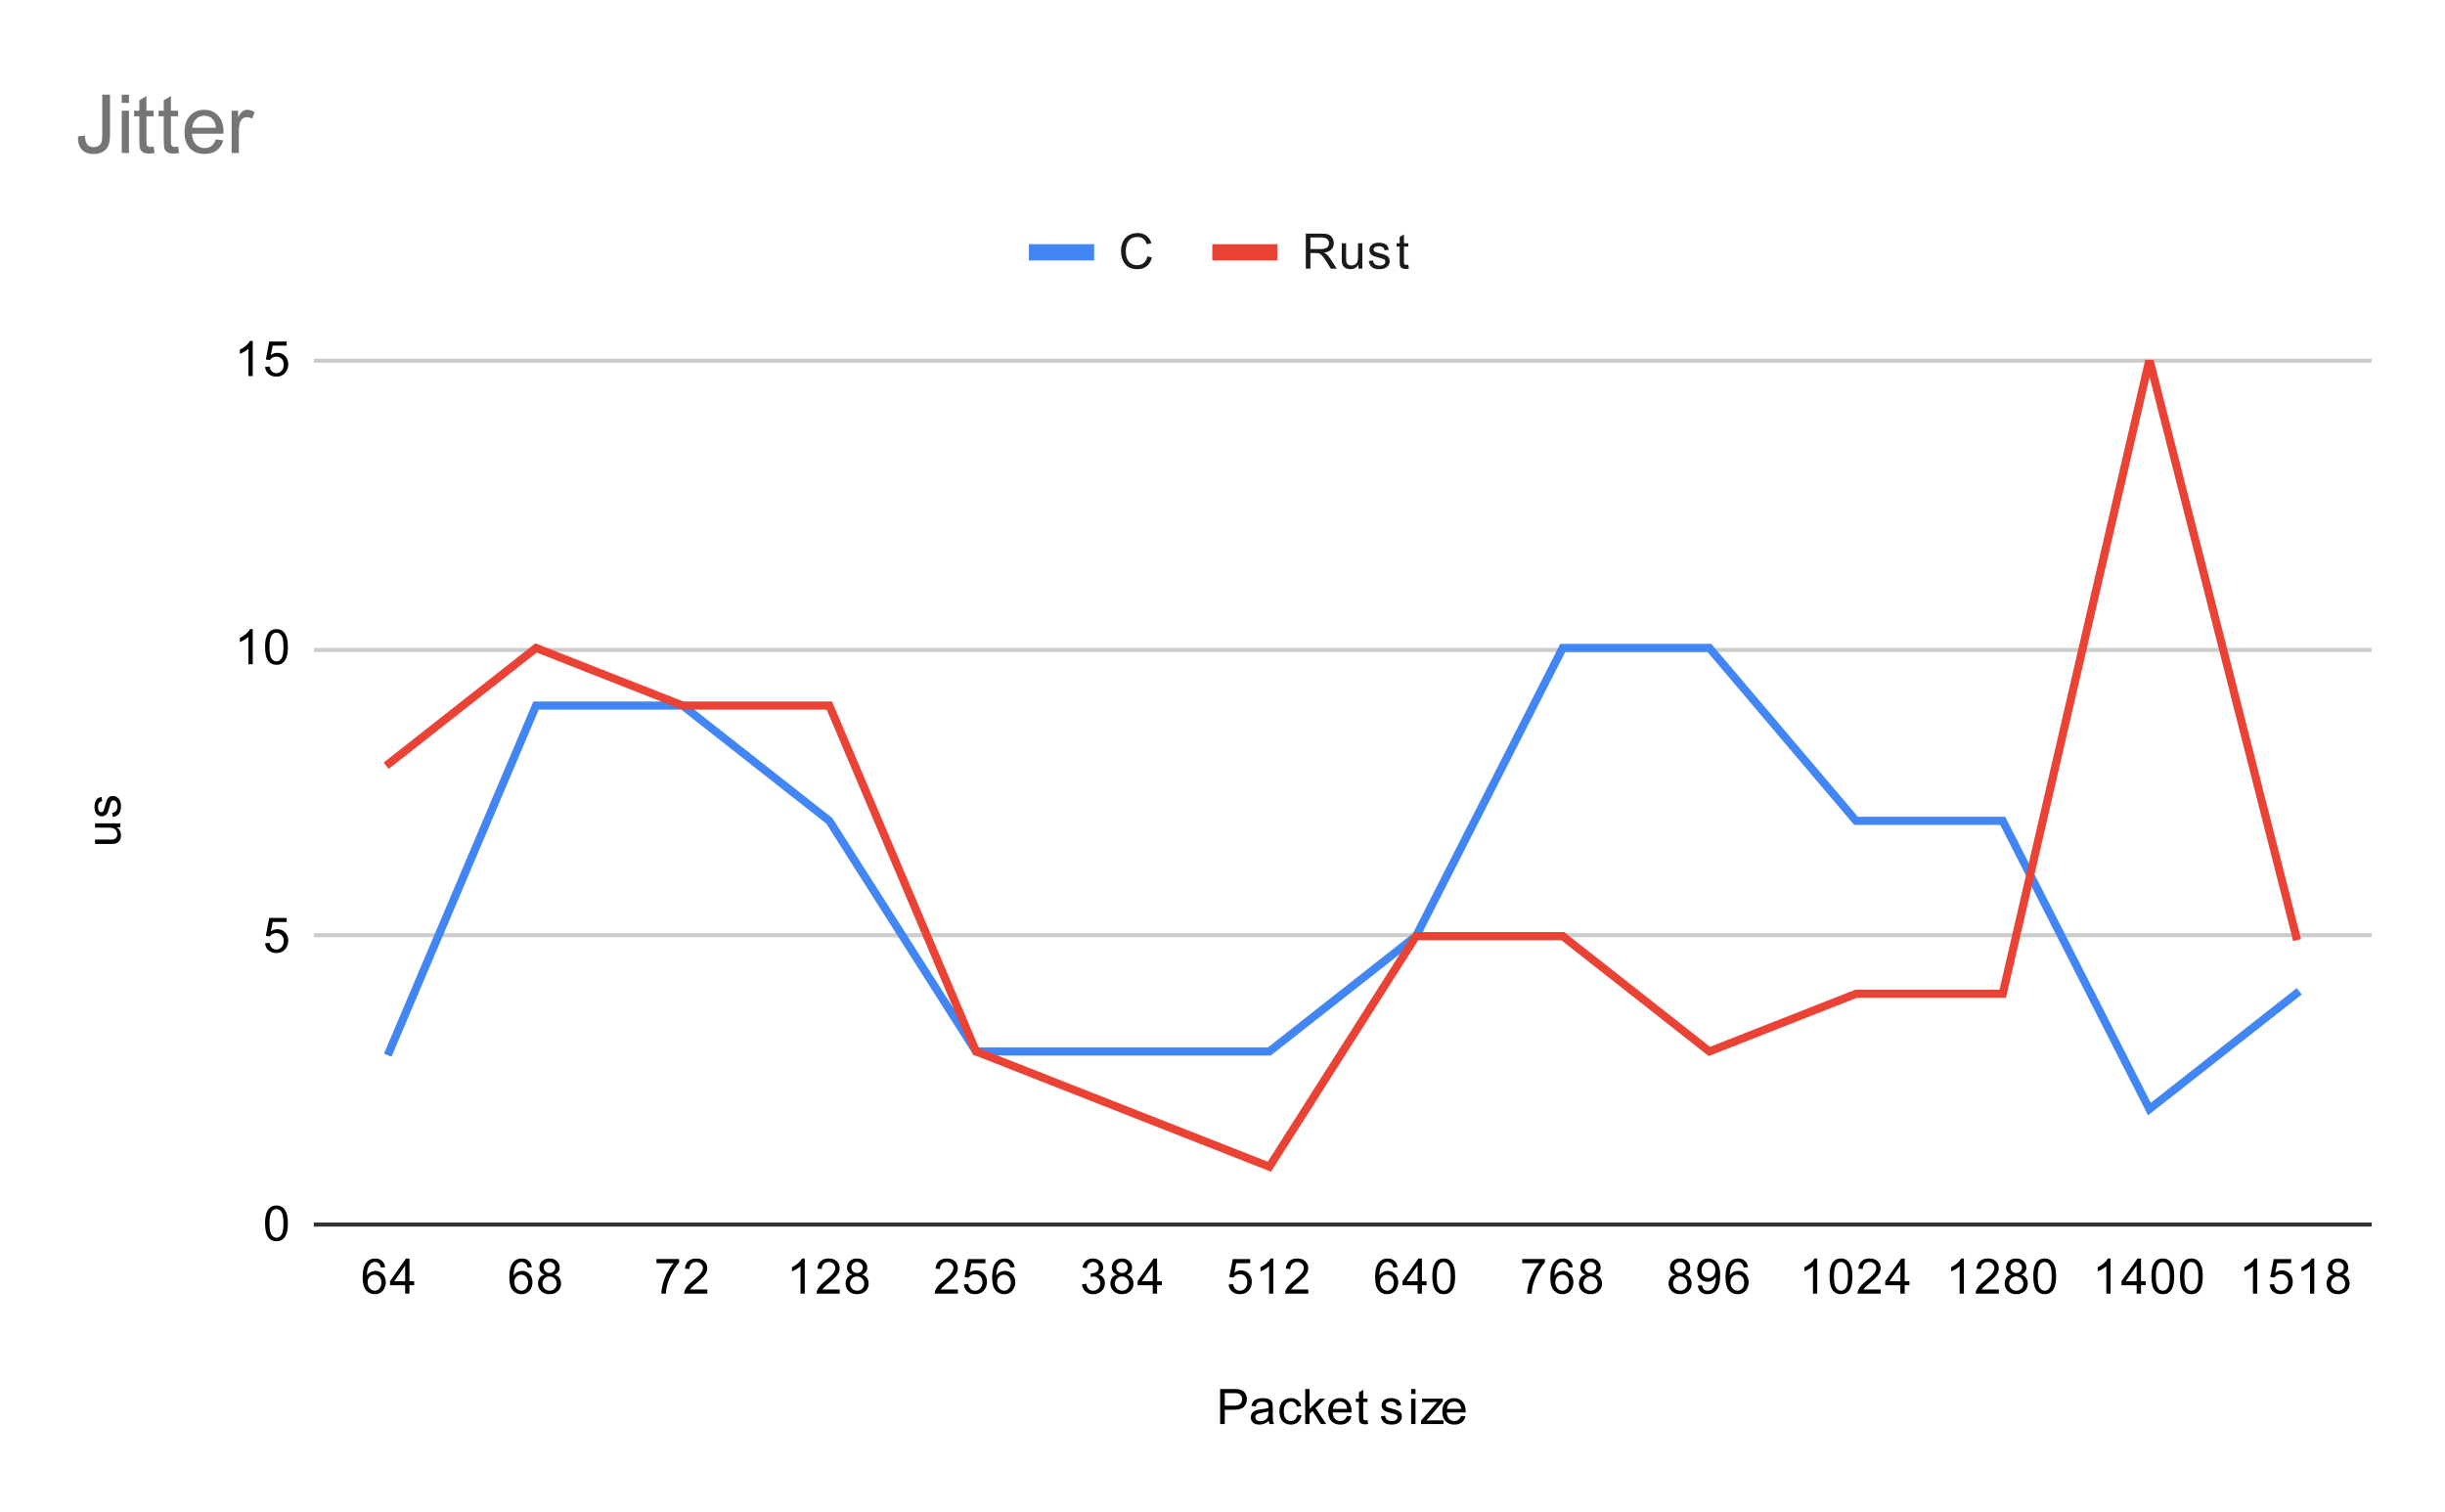 <svg version="1.1" viewBox="0.0 0.0 600.0 371.0" fill="none" stroke="none" stroke-linecap="square" stroke-miterlimit="10" width="600" height="371" xmlns:xlink="http://www.w3.org/1999/xlink" xmlns="http://www.w3.org/2000/svg"><path fill="#ffffff" d="M0 0L600.0 0L600.0 371.0L0 371.0L0 0Z" fill-rule="nonzero"/><path stroke="#333333" stroke-width="1.0" stroke-linecap="butt" d="M77.5 300.5L581.5 300.5" fill-rule="nonzero"/><path stroke="#cccccc" stroke-width="1.0" stroke-linecap="butt" d="M77.5 229.5L581.5 229.5" fill-rule="nonzero"/><path stroke="#cccccc" stroke-width="1.0" stroke-linecap="butt" d="M77.5 159.5L581.5 159.5" fill-rule="nonzero"/><path stroke="#cccccc" stroke-width="1.0" stroke-linecap="butt" d="M77.5 88.5L581.5 88.5" fill-rule="nonzero"/><clipPath id="id_0"><path d="M77.55 88.283L581.45 88.283L581.45 300.45L77.55 300.45L77.55 88.283Z" clip-rule="nonzero"/></clipPath><path stroke="#4285f4" stroke-width="2.0" stroke-linecap="butt" clip-path="url(#id_0)" d="M95.546 258.017L131.539 173.15L167.532 173.15L203.525 201.439L239.518 258.017L275.511 258.017L311.504 258.017L347.496 229.728L383.489 159.006L419.482 159.006L455.475 201.439L491.468 201.439L527.461 272.161L563.454 243.872" fill-rule="nonzero"/><path stroke="#ea4335" stroke-width="2.0" stroke-linecap="butt" clip-path="url(#id_0)" d="M95.546 187.294L131.539 159.006L167.532 173.15L203.525 173.15L239.518 258.017L275.511 272.161L311.504 286.306L347.496 229.728L383.489 229.728L419.482 258.017L455.475 243.872L491.468 243.872L527.461 88.283L563.454 229.728" fill-rule="nonzero"/><path fill="#000000" fill-opacity="0.0" clip-path="url(#id_0)" d="M98.546 258.017C98.546 259.674 97.203 261.017 95.546 261.017C93.89 261.017 92.546 259.674 92.546 258.017C92.546 256.36 93.89 255.017 95.546 255.017C97.203 255.017 98.546 256.36 98.546 258.017Z" fill-rule="nonzero"/><path fill="#000000" fill-opacity="0.0" clip-path="url(#id_0)" d="M134.539 173.15C134.539 174.807 133.196 176.15 131.539 176.15C129.882 176.15 128.539 174.807 128.539 173.15C128.539 171.493 129.882 170.15 131.539 170.15C133.196 170.15 134.539 171.493 134.539 173.15Z" fill-rule="nonzero"/><path fill="#000000" fill-opacity="0.0" clip-path="url(#id_0)" d="M170.532 173.15C170.532 174.807 169.189 176.15 167.532 176.15C165.875 176.15 164.532 174.807 164.532 173.15C164.532 171.493 165.875 170.15 167.532 170.15C169.189 170.15 170.532 171.493 170.532 173.15Z" fill-rule="nonzero"/><path fill="#000000" fill-opacity="0.0" clip-path="url(#id_0)" d="M206.525 201.439C206.525 203.096 205.182 204.439 203.525 204.439C201.868 204.439 200.525 203.096 200.525 201.439C200.525 199.782 201.868 198.439 203.525 198.439C205.182 198.439 206.525 199.782 206.525 201.439Z" fill-rule="nonzero"/><path fill="#000000" fill-opacity="0.0" clip-path="url(#id_0)" d="M242.518 258.017C242.518 259.674 241.175 261.017 239.518 261.017C237.861 261.017 236.518 259.674 236.518 258.017C236.518 256.36 237.861 255.017 239.518 255.017C241.175 255.017 242.518 256.36 242.518 258.017Z" fill-rule="nonzero"/><path fill="#000000" fill-opacity="0.0" clip-path="url(#id_0)" d="M278.511 258.017C278.511 259.674 277.168 261.017 275.511 261.017C273.854 261.017 272.511 259.674 272.511 258.017C272.511 256.36 273.854 255.017 275.511 255.017C277.168 255.017 278.511 256.36 278.511 258.017Z" fill-rule="nonzero"/><path fill="#000000" fill-opacity="0.0" clip-path="url(#id_0)" d="M314.504 258.017C314.504 259.674 313.16 261.017 311.504 261.017C309.847 261.017 308.504 259.674 308.504 258.017C308.504 256.36 309.847 255.017 311.504 255.017C313.16 255.017 314.504 256.36 314.504 258.017Z" fill-rule="nonzero"/><path fill="#000000" fill-opacity="0.0" clip-path="url(#id_0)" d="M350.496 229.728C350.496 231.385 349.153 232.728 347.496 232.728C345.84 232.728 344.496 231.385 344.496 229.728C344.496 228.071 345.84 226.728 347.496 226.728C349.153 226.728 350.496 228.071 350.496 229.728Z" fill-rule="nonzero"/><path fill="#000000" fill-opacity="0.0" clip-path="url(#id_0)" d="M386.489 159.006C386.489 160.662 385.146 162.006 383.489 162.006C381.832 162.006 380.489 160.662 380.489 159.006C380.489 157.349 381.832 156.006 383.489 156.006C385.146 156.006 386.489 157.349 386.489 159.006Z" fill-rule="nonzero"/><path fill="#000000" fill-opacity="0.0" clip-path="url(#id_0)" d="M422.482 159.006C422.482 160.662 421.139 162.006 419.482 162.006C417.825 162.006 416.482 160.662 416.482 159.006C416.482 157.349 417.825 156.006 419.482 156.006C421.139 156.006 422.482 157.349 422.482 159.006Z" fill-rule="nonzero"/><path fill="#000000" fill-opacity="0.0" clip-path="url(#id_0)" d="M458.475 201.439C458.475 203.096 457.132 204.439 455.475 204.439C453.818 204.439 452.475 203.096 452.475 201.439C452.475 199.782 453.818 198.439 455.475 198.439C457.132 198.439 458.475 199.782 458.475 201.439Z" fill-rule="nonzero"/><path fill="#000000" fill-opacity="0.0" clip-path="url(#id_0)" d="M494.468 201.439C494.468 203.096 493.125 204.439 491.468 204.439C489.811 204.439 488.468 203.096 488.468 201.439C488.468 199.782 489.811 198.439 491.468 198.439C493.125 198.439 494.468 199.782 494.468 201.439Z" fill-rule="nonzero"/><path fill="#000000" fill-opacity="0.0" clip-path="url(#id_0)" d="M530.461 272.161C530.461 273.818 529.118 275.161 527.461 275.161C525.804 275.161 524.461 273.818 524.461 272.161C524.461 270.504 525.804 269.161 527.461 269.161C529.118 269.161 530.461 270.504 530.461 272.161Z" fill-rule="nonzero"/><path fill="#000000" fill-opacity="0.0" clip-path="url(#id_0)" d="M566.454 243.872C566.454 245.529 565.11 246.872 563.454 246.872C561.797 246.872 560.454 245.529 560.454 243.872C560.454 242.215 561.797 240.872 563.454 240.872C565.11 240.872 566.454 242.215 566.454 243.872Z" fill-rule="nonzero"/><path fill="#000000" fill-opacity="0.0" clip-path="url(#id_0)" d="M98.546 187.294C98.546 188.951 97.203 190.294 95.546 190.294C93.89 190.294 92.546 188.951 92.546 187.294C92.546 185.638 93.89 184.294 95.546 184.294C97.203 184.294 98.546 185.638 98.546 187.294Z" fill-rule="nonzero"/><path fill="#000000" fill-opacity="0.0" clip-path="url(#id_0)" d="M134.539 159.006C134.539 160.662 133.196 162.006 131.539 162.006C129.882 162.006 128.539 160.662 128.539 159.006C128.539 157.349 129.882 156.006 131.539 156.006C133.196 156.006 134.539 157.349 134.539 159.006Z" fill-rule="nonzero"/><path fill="#000000" fill-opacity="0.0" clip-path="url(#id_0)" d="M170.532 173.15C170.532 174.807 169.189 176.15 167.532 176.15C165.875 176.15 164.532 174.807 164.532 173.15C164.532 171.493 165.875 170.15 167.532 170.15C169.189 170.15 170.532 171.493 170.532 173.15Z" fill-rule="nonzero"/><path fill="#000000" fill-opacity="0.0" clip-path="url(#id_0)" d="M206.525 173.15C206.525 174.807 205.182 176.15 203.525 176.15C201.868 176.15 200.525 174.807 200.525 173.15C200.525 171.493 201.868 170.15 203.525 170.15C205.182 170.15 206.525 171.493 206.525 173.15Z" fill-rule="nonzero"/><path fill="#000000" fill-opacity="0.0" clip-path="url(#id_0)" d="M242.518 258.017C242.518 259.674 241.175 261.017 239.518 261.017C237.861 261.017 236.518 259.674 236.518 258.017C236.518 256.36 237.861 255.017 239.518 255.017C241.175 255.017 242.518 256.36 242.518 258.017Z" fill-rule="nonzero"/><path fill="#000000" fill-opacity="0.0" clip-path="url(#id_0)" d="M278.511 272.161C278.511 273.818 277.168 275.161 275.511 275.161C273.854 275.161 272.511 273.818 272.511 272.161C272.511 270.504 273.854 269.161 275.511 269.161C277.168 269.161 278.511 270.504 278.511 272.161Z" fill-rule="nonzero"/><path fill="#000000" fill-opacity="0.0" clip-path="url(#id_0)" d="M314.504 286.306C314.504 287.962 313.16 289.306 311.504 289.306C309.847 289.306 308.504 287.962 308.504 286.306C308.504 284.649 309.847 283.306 311.504 283.306C313.16 283.306 314.504 284.649 314.504 286.306Z" fill-rule="nonzero"/><path fill="#000000" fill-opacity="0.0" clip-path="url(#id_0)" d="M350.496 229.728C350.496 231.385 349.153 232.728 347.496 232.728C345.84 232.728 344.496 231.385 344.496 229.728C344.496 228.071 345.84 226.728 347.496 226.728C349.153 226.728 350.496 228.071 350.496 229.728Z" fill-rule="nonzero"/><path fill="#000000" fill-opacity="0.0" clip-path="url(#id_0)" d="M386.489 229.728C386.489 231.385 385.146 232.728 383.489 232.728C381.832 232.728 380.489 231.385 380.489 229.728C380.489 228.071 381.832 226.728 383.489 226.728C385.146 226.728 386.489 228.071 386.489 229.728Z" fill-rule="nonzero"/><path fill="#000000" fill-opacity="0.0" clip-path="url(#id_0)" d="M422.482 258.017C422.482 259.674 421.139 261.017 419.482 261.017C417.825 261.017 416.482 259.674 416.482 258.017C416.482 256.36 417.825 255.017 419.482 255.017C421.139 255.017 422.482 256.36 422.482 258.017Z" fill-rule="nonzero"/><path fill="#000000" fill-opacity="0.0" clip-path="url(#id_0)" d="M458.475 243.872C458.475 245.529 457.132 246.872 455.475 246.872C453.818 246.872 452.475 245.529 452.475 243.872C452.475 242.215 453.818 240.872 455.475 240.872C457.132 240.872 458.475 242.215 458.475 243.872Z" fill-rule="nonzero"/><path fill="#000000" fill-opacity="0.0" clip-path="url(#id_0)" d="M494.468 243.872C494.468 245.529 493.125 246.872 491.468 246.872C489.811 246.872 488.468 245.529 488.468 243.872C488.468 242.215 489.811 240.872 491.468 240.872C493.125 240.872 494.468 242.215 494.468 243.872Z" fill-rule="nonzero"/><path fill="#000000" fill-opacity="0.0" clip-path="url(#id_0)" d="M530.461 88.283C530.461 89.94 529.118 91.283 527.461 91.283C525.804 91.283 524.461 89.94 524.461 88.283C524.461 86.626 525.804 85.283 527.461 85.283C529.118 85.283 530.461 86.626 530.461 88.283Z" fill-rule="nonzero"/><path fill="#000000" fill-opacity="0.0" clip-path="url(#id_0)" d="M566.454 229.728C566.454 231.385 565.11 232.728 563.454 232.728C561.797 232.728 560.454 231.385 560.454 229.728C560.454 228.071 561.797 226.728 563.454 226.728C565.11 226.728 566.454 228.071 566.454 229.728Z" fill-rule="nonzero"/><path fill="#000000" d="M299.422 349.45L299.422 340.856L302.672 340.856Q303.516 340.856 303.969 340.934Q304.609 341.044 305.031 341.341Q305.469 341.637 305.719 342.169Q305.984 342.7 305.984 343.341Q305.984 344.434 305.281 345.2Q304.594 345.95 302.766 345.95L300.562 345.95L300.562 349.45L299.422 349.45ZM300.562 344.95L302.781 344.95Q303.891 344.95 304.344 344.544Q304.812 344.122 304.812 343.372Q304.812 342.841 304.531 342.466Q304.266 342.075 303.828 341.95Q303.531 341.872 302.766 341.872L300.562 341.872L300.562 344.95ZM311.359 348.684Q310.766 349.184 310.219 349.387Q309.688 349.591 309.062 349.591Q308.031 349.591 307.484 349.091Q306.938 348.591 306.938 347.809Q306.938 347.356 307.141 346.981Q307.344 346.591 307.688 346.372Q308.031 346.137 308.453 346.028Q308.75 345.934 309.391 345.856Q310.656 345.716 311.266 345.497Q311.266 345.278 311.266 345.231Q311.266 344.575 310.969 344.309Q310.562 343.966 309.766 343.966Q309.031 343.966 308.672 344.231Q308.312 344.481 308.141 345.137L307.109 344.997Q307.25 344.341 307.578 343.934Q307.906 343.528 308.516 343.309Q309.125 343.091 309.922 343.091Q310.719 343.091 311.219 343.278Q311.719 343.466 311.953 343.747Q312.188 344.028 312.281 344.466Q312.328 344.731 312.328 345.434L312.328 346.841Q312.328 348.309 312.391 348.7Q312.469 349.091 312.672 349.45L311.562 349.45Q311.406 349.122 311.359 348.684ZM311.266 346.325Q310.688 346.559 309.547 346.731Q308.891 346.825 308.625 346.95Q308.359 347.059 308.203 347.278Q308.062 347.497 308.062 347.778Q308.062 348.2 308.375 348.481Q308.703 348.762 309.312 348.762Q309.922 348.762 310.391 348.497Q310.875 348.231 311.094 347.762Q311.266 347.403 311.266 346.716L311.266 346.325ZM318.359 347.169L319.391 347.309Q319.219 348.372 318.516 348.981Q317.812 349.591 316.797 349.591Q315.516 349.591 314.734 348.762Q313.969 347.919 313.969 346.356Q313.969 345.356 314.297 344.606Q314.641 343.841 315.312 343.466Q316.0 343.091 316.812 343.091Q317.812 343.091 318.453 343.606Q319.109 344.106 319.297 345.059L318.266 345.216Q318.125 344.591 317.75 344.278Q317.375 343.95 316.844 343.95Q316.047 343.95 315.547 344.528Q315.047 345.091 315.047 346.325Q315.047 347.591 315.531 348.153Q316.016 348.716 316.781 348.716Q317.406 348.716 317.812 348.341Q318.234 347.966 318.359 347.169ZM320.297 349.45L320.297 340.856L321.359 340.856L321.359 345.762L323.844 343.231L325.219 343.231L322.828 345.528L325.453 349.45L324.156 349.45L322.094 346.262L321.359 346.981L321.359 349.45L320.297 349.45ZM330.547 347.45L331.641 347.575Q331.391 348.528 330.688 349.059Q329.984 349.591 328.906 349.591Q327.547 349.591 326.734 348.747Q325.938 347.903 325.938 346.387Q325.938 344.825 326.75 343.966Q327.562 343.091 328.844 343.091Q330.094 343.091 330.875 343.934Q331.672 344.778 331.672 346.325Q331.672 346.419 331.672 346.606L327.031 346.606Q327.094 347.637 327.609 348.184Q328.125 348.716 328.906 348.716Q329.484 348.716 329.891 348.419Q330.312 348.106 330.547 347.45ZM327.094 345.747L330.562 345.747Q330.5 344.95 330.172 344.559Q329.656 343.95 328.859 343.95Q328.125 343.95 327.625 344.434Q327.141 344.919 327.094 345.747ZM335.594 348.512L335.75 349.434Q335.297 349.528 334.953 349.528Q334.375 349.528 334.062 349.356Q333.75 349.169 333.609 348.872Q333.484 348.575 333.484 347.622L333.484 344.044L332.719 344.044L332.719 343.231L333.484 343.231L333.484 341.684L334.531 341.059L334.531 343.231L335.594 343.231L335.594 344.044L334.531 344.044L334.531 347.684Q334.531 348.137 334.578 348.262Q334.641 348.387 334.766 348.466Q334.891 348.544 335.125 348.544Q335.312 348.544 335.594 348.512ZM338.875 347.591L339.906 347.434Q340.0 348.059 340.391 348.387Q340.797 348.716 341.531 348.716Q342.25 348.716 342.594 348.434Q342.953 348.137 342.953 347.731Q342.953 347.372 342.641 347.169Q342.422 347.028 341.562 346.809Q340.406 346.512 339.953 346.309Q339.516 346.091 339.281 345.716Q339.047 345.341 339.047 344.872Q339.047 344.466 339.234 344.106Q339.422 343.747 339.75 343.512Q340.0 343.341 340.422 343.216Q340.844 343.091 341.344 343.091Q342.062 343.091 342.609 343.309Q343.172 343.512 343.438 343.872Q343.703 344.231 343.797 344.825L342.766 344.966Q342.703 344.497 342.359 344.231Q342.031 343.95 341.406 343.95Q340.688 343.95 340.375 344.2Q340.062 344.434 340.062 344.762Q340.062 344.966 340.188 345.122Q340.328 345.294 340.594 345.403Q340.75 345.466 341.531 345.669Q342.656 345.981 343.094 346.169Q343.531 346.356 343.781 346.716Q344.031 347.075 344.031 347.622Q344.031 348.153 343.719 348.622Q343.422 349.075 342.844 349.341Q342.266 349.591 341.531 349.591Q340.312 349.591 339.672 349.091Q339.047 348.575 338.875 347.591ZM346.297 342.075L346.297 340.856L347.359 340.856L347.359 342.075L346.297 342.075ZM346.297 349.45L346.297 343.231L347.359 343.231L347.359 349.45L346.297 349.45ZM348.734 349.45L348.734 348.591L352.703 344.044Q352.016 344.075 351.5 344.075L348.969 344.075L348.969 343.231L354.062 343.231L354.062 343.919L350.688 347.872L350.031 348.591Q350.75 348.544 351.359 348.544L354.25 348.544L354.25 349.45L348.734 349.45ZM358.547 347.45L359.641 347.575Q359.391 348.528 358.688 349.059Q357.984 349.591 356.906 349.591Q355.547 349.591 354.734 348.747Q353.938 347.903 353.938 346.387Q353.938 344.825 354.75 343.966Q355.562 343.091 356.844 343.091Q358.094 343.091 358.875 343.934Q359.672 344.778 359.672 346.325Q359.672 346.419 359.672 346.606L355.031 346.606Q355.094 347.637 355.609 348.184Q356.125 348.716 356.906 348.716Q357.484 348.716 357.891 348.419Q358.312 348.106 358.547 347.45ZM355.094 345.747L358.562 345.747Q358.5 344.95 358.172 344.559Q357.656 343.95 356.859 343.95Q356.125 343.95 355.625 344.434Q355.141 344.919 355.094 345.747Z" fill-rule="nonzero"/><path fill="#000000" d="M29.55 202.992L28.628 202.992Q29.691 203.726 29.691 204.976Q29.691 205.523 29.488 206.007Q29.269 206.476 28.956 206.71Q28.628 206.945 28.159 207.039Q27.863 207.101 27.175 207.101L23.331 207.101L23.331 206.039L26.784 206.039Q27.597 206.039 27.894 205.976Q28.3 205.882 28.55 205.57Q28.784 205.242 28.784 204.757Q28.784 204.289 28.55 203.882Q28.3 203.46 27.878 203.289Q27.456 203.101 26.659 203.101L23.331 203.101L23.331 202.054L29.55 202.054L29.55 202.992ZM27.691 200.492L27.534 199.46Q28.159 199.367 28.488 198.976Q28.816 198.57 28.816 197.835Q28.816 197.117 28.534 196.773Q28.238 196.414 27.831 196.414Q27.472 196.414 27.269 196.726Q27.128 196.945 26.909 197.804Q26.613 198.96 26.409 199.414Q26.191 199.851 25.816 200.085Q25.441 200.32 24.972 200.32Q24.566 200.32 24.206 200.132Q23.847 199.945 23.613 199.617Q23.441 199.367 23.316 198.945Q23.191 198.523 23.191 198.023Q23.191 197.304 23.409 196.757Q23.613 196.195 23.972 195.929Q24.331 195.664 24.925 195.57L25.066 196.601Q24.597 196.664 24.331 197.007Q24.05 197.335 24.05 197.96Q24.05 198.679 24.3 198.992Q24.534 199.304 24.863 199.304Q25.066 199.304 25.222 199.179Q25.394 199.039 25.503 198.773Q25.566 198.617 25.769 197.835Q26.081 196.71 26.269 196.273Q26.456 195.835 26.816 195.585Q27.175 195.335 27.722 195.335Q28.253 195.335 28.722 195.648Q29.175 195.945 29.441 196.523Q29.691 197.101 29.691 197.835Q29.691 199.054 29.191 199.695Q28.675 200.32 27.691 200.492Z" fill-rule="nonzero"/><path fill="#000000" d="M65.05 300.216Q65.05 298.684 65.362 297.762Q65.675 296.825 66.284 296.325Q66.909 295.825 67.847 295.825Q68.534 295.825 69.05 296.106Q69.581 296.387 69.925 296.919Q70.269 297.434 70.456 298.184Q70.644 298.934 70.644 300.216Q70.644 301.731 70.331 302.653Q70.034 303.575 69.409 304.091Q68.8 304.591 67.847 304.591Q66.612 304.591 65.894 303.7Q65.05 302.637 65.05 300.216ZM66.128 300.216Q66.128 302.325 66.628 303.028Q67.128 303.731 67.847 303.731Q68.581 303.731 69.066 303.028Q69.566 302.325 69.566 300.216Q69.566 298.091 69.066 297.403Q68.581 296.7 67.831 296.7Q67.112 296.7 66.675 297.309Q66.128 298.091 66.128 300.216Z" fill-rule="nonzero"/><path fill="#000000" d="M65.05 231.478L66.159 231.384Q66.284 232.197 66.722 232.603Q67.175 233.009 67.816 233.009Q68.566 233.009 69.097 232.431Q69.628 231.853 69.628 230.915Q69.628 230.009 69.112 229.493Q68.612 228.962 67.784 228.962Q67.284 228.962 66.862 229.197Q66.456 229.431 66.222 229.79L65.237 229.665L66.066 225.259L70.347 225.259L70.347 226.259L66.909 226.259L66.456 228.572Q67.222 228.025 68.066 228.025Q69.191 228.025 69.956 228.806Q70.737 229.587 70.737 230.822Q70.737 231.978 70.066 232.837Q69.237 233.868 67.816 233.868Q66.644 233.868 65.894 233.212Q65.159 232.556 65.05 231.478Z" fill-rule="nonzero"/><path fill="#000000" d="M62.019 163.006L60.972 163.006L60.972 156.287Q60.581 156.646 59.956 157.021Q59.347 157.381 58.862 157.552L58.862 156.537Q59.737 156.115 60.394 155.537Q61.066 154.943 61.347 154.381L62.019 154.381L62.019 163.006ZM65.05 158.771Q65.05 157.24 65.362 156.318Q65.675 155.381 66.284 154.881Q66.909 154.381 67.847 154.381Q68.534 154.381 69.05 154.662Q69.581 154.943 69.925 155.474Q70.269 155.99 70.456 156.74Q70.644 157.49 70.644 158.771Q70.644 160.287 70.331 161.209Q70.034 162.131 69.409 162.646Q68.8 163.146 67.847 163.146Q66.612 163.146 65.894 162.256Q65.05 161.193 65.05 158.771ZM66.128 158.771Q66.128 160.881 66.628 161.584Q67.128 162.287 67.847 162.287Q68.581 162.287 69.066 161.584Q69.566 160.881 69.566 158.771Q69.566 156.646 69.066 155.959Q68.581 155.256 67.831 155.256Q67.112 155.256 66.675 155.865Q66.128 156.646 66.128 158.771Z" fill-rule="nonzero"/><path fill="#000000" d="M62.019 92.283L60.972 92.283L60.972 85.565Q60.581 85.924 59.956 86.299Q59.347 86.658 58.862 86.83L58.862 85.815Q59.737 85.393 60.394 84.815Q61.066 84.221 61.347 83.658L62.019 83.658L62.019 92.283ZM65.05 90.033L66.159 89.94Q66.284 90.752 66.722 91.158Q67.175 91.565 67.816 91.565Q68.566 91.565 69.097 90.986Q69.628 90.408 69.628 89.471Q69.628 88.565 69.112 88.049Q68.612 87.518 67.784 87.518Q67.284 87.518 66.862 87.752Q66.456 87.986 66.222 88.346L65.237 88.221L66.066 83.815L70.347 83.815L70.347 84.815L66.909 84.815L66.456 87.127Q67.222 86.58 68.066 86.58Q69.191 86.58 69.956 87.361Q70.737 88.143 70.737 89.377Q70.737 90.533 70.066 91.393Q69.237 92.424 67.816 92.424Q66.644 92.424 65.894 91.768Q65.159 91.111 65.05 90.033Z" fill-rule="nonzero"/><path fill="#000000" d="M94.515 310.966L93.468 311.044Q93.328 310.419 93.078 310.137Q92.64 309.684 92.015 309.684Q91.515 309.684 91.125 309.966Q90.64 310.341 90.343 311.044Q90.062 311.731 90.046 313.012Q90.421 312.434 90.968 312.153Q91.531 311.872 92.14 311.872Q93.187 311.872 93.921 312.653Q94.671 313.434 94.671 314.653Q94.671 315.466 94.312 316.169Q93.968 316.856 93.359 317.231Q92.75 317.591 91.984 317.591Q90.656 317.591 89.828 316.622Q89 315.653 89 313.434Q89 310.934 89.921 309.809Q90.718 308.825 92.078 308.825Q93.093 308.825 93.734 309.403Q94.39 309.966 94.515 310.966ZM90.218 314.669Q90.218 315.216 90.437 315.716Q90.671 316.2 91.078 316.466Q91.5 316.731 91.968 316.731Q92.625 316.731 93.109 316.2Q93.593 315.653 93.593 314.731Q93.593 313.841 93.109 313.325Q92.64 312.809 91.921 312.809Q91.203 312.809 90.703 313.325Q90.218 313.841 90.218 314.669ZM99.421 317.45L99.421 315.387L95.703 315.387L95.703 314.419L99.625 308.856L100.484 308.856L100.484 314.419L101.64 314.419L101.64 315.387L100.484 315.387L100.484 317.45L99.421 317.45ZM99.421 314.419L99.421 310.559L96.734 314.419L99.421 314.419Z" fill-rule="nonzero"/><path fill="#000000" d="M130.508 310.966L129.461 311.044Q129.321 310.419 129.071 310.137Q128.633 309.684 128.008 309.684Q127.508 309.684 127.117 309.966Q126.633 310.341 126.336 311.044Q126.055 311.731 126.039 313.012Q126.414 312.434 126.961 312.153Q127.524 311.872 128.133 311.872Q129.18 311.872 129.914 312.653Q130.664 313.434 130.664 314.653Q130.664 315.466 130.305 316.169Q129.961 316.856 129.352 317.231Q128.742 317.591 127.977 317.591Q126.649 317.591 125.821 316.622Q124.992 315.653 124.992 313.434Q124.992 310.934 125.914 309.809Q126.711 308.825 128.071 308.825Q129.086 308.825 129.727 309.403Q130.383 309.966 130.508 310.966ZM126.211 314.669Q126.211 315.216 126.43 315.716Q126.664 316.2 127.071 316.466Q127.492 316.731 127.961 316.731Q128.617 316.731 129.102 316.2Q129.586 315.653 129.586 314.731Q129.586 313.841 129.102 313.325Q128.633 312.809 127.914 312.809Q127.196 312.809 126.696 313.325Q126.211 313.841 126.211 314.669ZM133.664 312.794Q133.008 312.544 132.68 312.106Q132.367 311.653 132.367 311.044Q132.367 310.106 133.039 309.466Q133.727 308.825 134.836 308.825Q135.961 308.825 136.649 309.481Q137.336 310.137 137.336 311.075Q137.336 311.669 137.024 312.106Q136.711 312.544 136.071 312.794Q136.867 313.044 137.274 313.622Q137.68 314.2 137.68 314.997Q137.68 316.091 136.899 316.841Q136.133 317.591 134.852 317.591Q133.586 317.591 132.805 316.841Q132.024 316.091 132.024 314.966Q132.024 314.122 132.446 313.559Q132.883 312.997 133.664 312.794ZM133.446 310.997Q133.446 311.606 133.836 311.997Q134.242 312.387 134.867 312.387Q135.477 312.387 135.867 312.012Q136.258 311.622 136.258 311.059Q136.258 310.481 135.852 310.091Q135.446 309.684 134.852 309.684Q134.242 309.684 133.836 310.075Q133.446 310.466 133.446 310.997ZM133.117 314.966Q133.117 315.419 133.321 315.841Q133.539 316.262 133.961 316.497Q134.383 316.731 134.867 316.731Q135.617 316.731 136.102 316.247Q136.602 315.762 136.602 315.012Q136.602 314.247 136.102 313.747Q135.602 313.247 134.836 313.247Q134.086 313.247 133.602 313.747Q133.117 314.231 133.117 314.966Z" fill-rule="nonzero"/><path fill="#000000" d="M161.095 309.981L161.095 308.966L166.657 308.966L166.657 309.794Q165.845 310.669 165.032 312.122Q164.235 313.559 163.798 315.091Q163.47 316.169 163.392 317.45L162.298 317.45Q162.313 316.434 162.688 314.997Q163.079 313.559 163.782 312.231Q164.501 310.903 165.313 309.981L161.095 309.981ZM173.579 316.434L173.579 317.45L167.892 317.45Q167.892 317.075 168.017 316.716Q168.235 316.137 168.704 315.575Q169.188 315.012 170.095 314.278Q171.501 313.122 171.985 312.45Q172.485 311.778 172.485 311.184Q172.485 310.559 172.032 310.137Q171.579 309.7 170.86 309.7Q170.095 309.7 169.642 310.153Q169.188 310.606 169.173 311.419L168.095 311.309Q168.204 310.091 168.923 309.466Q169.657 308.825 170.892 308.825Q172.126 308.825 172.845 309.512Q173.563 310.2 173.563 311.216Q173.563 311.731 173.345 312.231Q173.142 312.716 172.642 313.278Q172.157 313.825 171.032 314.778Q170.079 315.575 169.798 315.872Q169.532 316.153 169.36 316.434L173.579 316.434Z" fill-rule="nonzero"/><path fill="#000000" d="M197.494 317.45L196.447 317.45L196.447 310.731Q196.056 311.091 195.431 311.466Q194.822 311.825 194.338 311.997L194.338 310.981Q195.213 310.559 195.869 309.981Q196.541 309.387 196.822 308.825L197.494 308.825L197.494 317.45ZM206.072 316.434L206.072 317.45L200.384 317.45Q200.384 317.075 200.509 316.716Q200.728 316.137 201.197 315.575Q201.681 315.012 202.588 314.278Q203.994 313.122 204.478 312.45Q204.978 311.778 204.978 311.184Q204.978 310.559 204.525 310.137Q204.072 309.7 203.353 309.7Q202.588 309.7 202.134 310.153Q201.681 310.606 201.666 311.419L200.588 311.309Q200.697 310.091 201.416 309.466Q202.15 308.825 203.384 308.825Q204.619 308.825 205.338 309.512Q206.056 310.2 206.056 311.216Q206.056 311.731 205.838 312.231Q205.634 312.716 205.134 313.278Q204.65 313.825 203.525 314.778Q202.572 315.575 202.291 315.872Q202.025 316.153 201.853 316.434L206.072 316.434ZM209.15 312.794Q208.494 312.544 208.166 312.106Q207.853 311.653 207.853 311.044Q207.853 310.106 208.525 309.466Q209.213 308.825 210.322 308.825Q211.447 308.825 212.134 309.481Q212.822 310.137 212.822 311.075Q212.822 311.669 212.509 312.106Q212.197 312.544 211.556 312.794Q212.353 313.044 212.759 313.622Q213.166 314.2 213.166 314.997Q213.166 316.091 212.384 316.841Q211.619 317.591 210.338 317.591Q209.072 317.591 208.291 316.841Q207.509 316.091 207.509 314.966Q207.509 314.122 207.931 313.559Q208.369 312.997 209.15 312.794ZM208.931 310.997Q208.931 311.606 209.322 311.997Q209.728 312.387 210.353 312.387Q210.963 312.387 211.353 312.012Q211.744 311.622 211.744 311.059Q211.744 310.481 211.338 310.091Q210.931 309.684 210.338 309.684Q209.728 309.684 209.322 310.075Q208.931 310.466 208.931 310.997ZM208.603 314.966Q208.603 315.419 208.806 315.841Q209.025 316.262 209.447 316.497Q209.869 316.731 210.353 316.731Q211.103 316.731 211.588 316.247Q212.088 315.762 212.088 315.012Q212.088 314.247 211.588 313.747Q211.088 313.247 210.322 313.247Q209.572 313.247 209.088 313.747Q208.603 314.231 208.603 314.966Z" fill-rule="nonzero"/><path fill="#000000" d="M235.065 316.434L235.065 317.45L229.377 317.45Q229.377 317.075 229.502 316.716Q229.721 316.137 230.19 315.575Q230.674 315.012 231.58 314.278Q232.987 313.122 233.471 312.45Q233.971 311.778 233.971 311.184Q233.971 310.559 233.518 310.137Q233.065 309.7 232.346 309.7Q231.58 309.7 231.127 310.153Q230.674 310.606 230.658 311.419L229.58 311.309Q229.69 310.091 230.408 309.466Q231.143 308.825 232.377 308.825Q233.612 308.825 234.33 309.512Q235.049 310.2 235.049 311.216Q235.049 311.731 234.83 312.231Q234.627 312.716 234.127 313.278Q233.643 313.825 232.518 314.778Q231.565 315.575 231.283 315.872Q231.018 316.153 230.846 316.434L235.065 316.434ZM236.518 315.2L237.627 315.106Q237.752 315.919 238.19 316.325Q238.643 316.731 239.283 316.731Q240.033 316.731 240.565 316.153Q241.096 315.575 241.096 314.637Q241.096 313.731 240.58 313.216Q240.08 312.684 239.252 312.684Q238.752 312.684 238.33 312.919Q237.924 313.153 237.69 313.512L236.705 313.387L237.533 308.981L241.815 308.981L241.815 309.981L238.377 309.981L237.924 312.294Q238.69 311.747 239.533 311.747Q240.658 311.747 241.424 312.528Q242.205 313.309 242.205 314.544Q242.205 315.7 241.533 316.559Q240.705 317.591 239.283 317.591Q238.112 317.591 237.362 316.934Q236.627 316.278 236.518 315.2ZM248.987 310.966L247.94 311.044Q247.799 310.419 247.549 310.137Q247.112 309.684 246.487 309.684Q245.987 309.684 245.596 309.966Q245.112 310.341 244.815 311.044Q244.533 311.731 244.518 313.012Q244.893 312.434 245.44 312.153Q246.002 311.872 246.612 311.872Q247.658 311.872 248.393 312.653Q249.143 313.434 249.143 314.653Q249.143 315.466 248.783 316.169Q248.44 316.856 247.83 317.231Q247.221 317.591 246.455 317.591Q245.127 317.591 244.299 316.622Q243.471 315.653 243.471 313.434Q243.471 310.934 244.393 309.809Q245.19 308.825 246.549 308.825Q247.565 308.825 248.205 309.403Q248.862 309.966 248.987 310.966ZM244.69 314.669Q244.69 315.216 244.908 315.716Q245.143 316.2 245.549 316.466Q245.971 316.731 246.44 316.731Q247.096 316.731 247.58 316.2Q248.065 315.653 248.065 314.731Q248.065 313.841 247.58 313.325Q247.112 312.809 246.393 312.809Q245.674 312.809 245.174 313.325Q244.69 313.841 244.69 314.669Z" fill-rule="nonzero"/><path fill="#000000" d="M265.511 315.184L266.573 315.044Q266.745 315.934 267.183 316.341Q267.62 316.731 268.245 316.731Q268.995 316.731 269.511 316.216Q270.026 315.7 270.026 314.934Q270.026 314.216 269.542 313.747Q269.073 313.262 268.339 313.262Q268.042 313.262 267.589 313.387L267.714 312.45Q267.823 312.466 267.886 312.466Q268.558 312.466 269.089 312.122Q269.636 311.762 269.636 311.028Q269.636 310.45 269.245 310.075Q268.854 309.684 268.229 309.684Q267.62 309.684 267.198 310.075Q266.792 310.466 266.683 311.231L265.62 311.044Q265.808 309.997 266.495 309.419Q267.183 308.825 268.198 308.825Q268.901 308.825 269.495 309.137Q270.089 309.434 270.401 309.95Q270.714 310.466 270.714 311.059Q270.714 311.606 270.417 312.075Q270.12 312.528 269.542 312.794Q270.292 312.966 270.714 313.528Q271.136 314.075 271.136 314.919Q271.136 316.044 270.308 316.825Q269.495 317.606 268.245 317.606Q267.12 317.606 266.37 316.934Q265.62 316.247 265.511 315.184ZM274.136 312.794Q273.479 312.544 273.151 312.106Q272.839 311.653 272.839 311.044Q272.839 310.106 273.511 309.466Q274.198 308.825 275.308 308.825Q276.433 308.825 277.12 309.481Q277.808 310.137 277.808 311.075Q277.808 311.669 277.495 312.106Q277.183 312.544 276.542 312.794Q277.339 313.044 277.745 313.622Q278.151 314.2 278.151 314.997Q278.151 316.091 277.37 316.841Q276.604 317.591 275.323 317.591Q274.058 317.591 273.276 316.841Q272.495 316.091 272.495 314.966Q272.495 314.122 272.917 313.559Q273.354 312.997 274.136 312.794ZM273.917 310.997Q273.917 311.606 274.308 311.997Q274.714 312.387 275.339 312.387Q275.948 312.387 276.339 312.012Q276.729 311.622 276.729 311.059Q276.729 310.481 276.323 310.091Q275.917 309.684 275.323 309.684Q274.714 309.684 274.308 310.075Q273.917 310.466 273.917 310.997ZM273.589 314.966Q273.589 315.419 273.792 315.841Q274.011 316.262 274.433 316.497Q274.854 316.731 275.339 316.731Q276.089 316.731 276.573 316.247Q277.073 315.762 277.073 315.012Q277.073 314.247 276.573 313.747Q276.073 313.247 275.308 313.247Q274.558 313.247 274.073 313.747Q273.589 314.231 273.589 314.966ZM282.886 317.45L282.886 315.387L279.167 315.387L279.167 314.419L283.089 308.856L283.948 308.856L283.948 314.419L285.104 314.419L285.104 315.387L283.948 315.387L283.948 317.45L282.886 317.45ZM282.886 314.419L282.886 310.559L280.198 314.419L282.886 314.419Z" fill-rule="nonzero"/><path fill="#000000" d="M301.504 315.2L302.613 315.106Q302.738 315.919 303.175 316.325Q303.629 316.731 304.269 316.731Q305.019 316.731 305.55 316.153Q306.082 315.575 306.082 314.637Q306.082 313.731 305.566 313.216Q305.066 312.684 304.238 312.684Q303.738 312.684 303.316 312.919Q302.91 313.153 302.675 313.512L301.691 313.387L302.519 308.981L306.8 308.981L306.8 309.981L303.363 309.981L302.91 312.294Q303.675 311.747 304.519 311.747Q305.644 311.747 306.41 312.528Q307.191 313.309 307.191 314.544Q307.191 315.7 306.519 316.559Q305.691 317.591 304.269 317.591Q303.097 317.591 302.347 316.934Q301.613 316.278 301.504 315.2ZM312.472 317.45L311.425 317.45L311.425 310.731Q311.035 311.091 310.41 311.466Q309.8 311.825 309.316 311.997L309.316 310.981Q310.191 310.559 310.847 309.981Q311.519 309.387 311.8 308.825L312.472 308.825L312.472 317.45ZM321.05 316.434L321.05 317.45L315.363 317.45Q315.363 317.075 315.488 316.716Q315.707 316.137 316.175 315.575Q316.66 315.012 317.566 314.278Q318.972 313.122 319.457 312.45Q319.957 311.778 319.957 311.184Q319.957 310.559 319.504 310.137Q319.05 309.7 318.332 309.7Q317.566 309.7 317.113 310.153Q316.66 310.606 316.644 311.419L315.566 311.309Q315.675 310.091 316.394 309.466Q317.129 308.825 318.363 308.825Q319.597 308.825 320.316 309.512Q321.035 310.2 321.035 311.216Q321.035 311.731 320.816 312.231Q320.613 312.716 320.113 313.278Q319.629 313.825 318.504 314.778Q317.55 315.575 317.269 315.872Q317.004 316.153 316.832 316.434L321.05 316.434Z" fill-rule="nonzero"/><path fill="#000000" d="M342.965 310.966L341.918 311.044Q341.778 310.419 341.528 310.137Q341.09 309.684 340.465 309.684Q339.965 309.684 339.575 309.966Q339.09 310.341 338.793 311.044Q338.512 311.731 338.496 313.012Q338.871 312.434 339.418 312.153Q339.981 311.872 340.59 311.872Q341.637 311.872 342.371 312.653Q343.121 313.434 343.121 314.653Q343.121 315.466 342.762 316.169Q342.418 316.856 341.809 317.231Q341.2 317.591 340.434 317.591Q339.106 317.591 338.278 316.622Q337.45 315.653 337.45 313.434Q337.45 310.934 338.371 309.809Q339.168 308.825 340.528 308.825Q341.543 308.825 342.184 309.403Q342.84 309.966 342.965 310.966ZM338.668 314.669Q338.668 315.216 338.887 315.716Q339.121 316.2 339.528 316.466Q339.95 316.731 340.418 316.731Q341.075 316.731 341.559 316.2Q342.043 315.653 342.043 314.731Q342.043 313.841 341.559 313.325Q341.09 312.809 340.371 312.809Q339.653 312.809 339.153 313.325Q338.668 313.841 338.668 314.669ZM347.871 317.45L347.871 315.387L344.153 315.387L344.153 314.419L348.075 308.856L348.934 308.856L348.934 314.419L350.09 314.419L350.09 315.387L348.934 315.387L348.934 317.45L347.871 317.45ZM347.871 314.419L347.871 310.559L345.184 314.419L347.871 314.419ZM351.496 313.216Q351.496 311.684 351.809 310.762Q352.121 309.825 352.731 309.325Q353.356 308.825 354.293 308.825Q354.981 308.825 355.496 309.106Q356.028 309.387 356.371 309.919Q356.715 310.434 356.903 311.184Q357.09 311.934 357.09 313.216Q357.09 314.731 356.778 315.653Q356.481 316.575 355.856 317.091Q355.246 317.591 354.293 317.591Q353.059 317.591 352.34 316.7Q351.496 315.637 351.496 313.216ZM352.575 313.216Q352.575 315.325 353.075 316.028Q353.575 316.731 354.293 316.731Q355.028 316.731 355.512 316.028Q356.012 315.325 356.012 313.216Q356.012 311.091 355.512 310.403Q355.028 309.7 354.278 309.7Q353.559 309.7 353.121 310.309Q352.575 311.091 352.575 313.216Z" fill-rule="nonzero"/><path fill="#000000" d="M373.552 309.981L373.552 308.966L379.114 308.966L379.114 309.794Q378.302 310.669 377.489 312.122Q376.692 313.559 376.255 315.091Q375.927 316.169 375.849 317.45L374.755 317.45Q374.771 316.434 375.146 314.997Q375.536 313.559 376.239 312.231Q376.958 310.903 377.771 309.981L373.552 309.981ZM385.958 310.966L384.911 311.044Q384.771 310.419 384.521 310.137Q384.083 309.684 383.458 309.684Q382.958 309.684 382.567 309.966Q382.083 310.341 381.786 311.044Q381.505 311.731 381.489 313.012Q381.864 312.434 382.411 312.153Q382.974 311.872 383.583 311.872Q384.63 311.872 385.364 312.653Q386.114 313.434 386.114 314.653Q386.114 315.466 385.755 316.169Q385.411 316.856 384.802 317.231Q384.192 317.591 383.427 317.591Q382.099 317.591 381.271 316.622Q380.442 315.653 380.442 313.434Q380.442 310.934 381.364 309.809Q382.161 308.825 383.521 308.825Q384.536 308.825 385.177 309.403Q385.833 309.966 385.958 310.966ZM381.661 314.669Q381.661 315.216 381.88 315.716Q382.114 316.2 382.521 316.466Q382.942 316.731 383.411 316.731Q384.067 316.731 384.552 316.2Q385.036 315.653 385.036 314.731Q385.036 313.841 384.552 313.325Q384.083 312.809 383.364 312.809Q382.646 312.809 382.146 313.325Q381.661 313.841 381.661 314.669ZM389.114 312.794Q388.458 312.544 388.13 312.106Q387.817 311.653 387.817 311.044Q387.817 310.106 388.489 309.466Q389.177 308.825 390.286 308.825Q391.411 308.825 392.099 309.481Q392.786 310.137 392.786 311.075Q392.786 311.669 392.474 312.106Q392.161 312.544 391.521 312.794Q392.317 313.044 392.724 313.622Q393.13 314.2 393.13 314.997Q393.13 316.091 392.349 316.841Q391.583 317.591 390.302 317.591Q389.036 317.591 388.255 316.841Q387.474 316.091 387.474 314.966Q387.474 314.122 387.896 313.559Q388.333 312.997 389.114 312.794ZM388.896 310.997Q388.896 311.606 389.286 311.997Q389.692 312.387 390.317 312.387Q390.927 312.387 391.317 312.012Q391.708 311.622 391.708 311.059Q391.708 310.481 391.302 310.091Q390.896 309.684 390.302 309.684Q389.692 309.684 389.286 310.075Q388.896 310.466 388.896 310.997ZM388.567 314.966Q388.567 315.419 388.771 315.841Q388.989 316.262 389.411 316.497Q389.833 316.731 390.317 316.731Q391.067 316.731 391.552 316.247Q392.052 315.762 392.052 315.012Q392.052 314.247 391.552 313.747Q391.052 313.247 390.286 313.247Q389.536 313.247 389.052 313.747Q388.567 314.231 388.567 314.966Z" fill-rule="nonzero"/><path fill="#000000" d="M411.107 312.794Q410.451 312.544 410.123 312.106Q409.81 311.653 409.81 311.044Q409.81 310.106 410.482 309.466Q411.17 308.825 412.279 308.825Q413.404 308.825 414.092 309.481Q414.779 310.137 414.779 311.075Q414.779 311.669 414.467 312.106Q414.154 312.544 413.513 312.794Q414.31 313.044 414.717 313.622Q415.123 314.2 415.123 314.997Q415.123 316.091 414.342 316.841Q413.576 317.591 412.295 317.591Q411.029 317.591 410.248 316.841Q409.467 316.091 409.467 314.966Q409.467 314.122 409.888 313.559Q410.326 312.997 411.107 312.794ZM410.888 310.997Q410.888 311.606 411.279 311.997Q411.685 312.387 412.31 312.387Q412.92 312.387 413.31 312.012Q413.701 311.622 413.701 311.059Q413.701 310.481 413.295 310.091Q412.888 309.684 412.295 309.684Q411.685 309.684 411.279 310.075Q410.888 310.466 410.888 310.997ZM410.56 314.966Q410.56 315.419 410.763 315.841Q410.982 316.262 411.404 316.497Q411.826 316.731 412.31 316.731Q413.06 316.731 413.545 316.247Q414.045 315.762 414.045 315.012Q414.045 314.247 413.545 313.747Q413.045 313.247 412.279 313.247Q411.529 313.247 411.045 313.747Q410.56 314.231 410.56 314.966ZM416.638 315.466L417.654 315.372Q417.779 316.091 418.138 316.419Q418.513 316.731 419.076 316.731Q419.56 316.731 419.92 316.512Q420.295 316.278 420.529 315.919Q420.763 315.544 420.92 314.919Q421.076 314.278 421.076 313.622Q421.076 313.544 421.076 313.403Q420.763 313.903 420.217 314.231Q419.67 314.544 419.029 314.544Q417.951 314.544 417.217 313.778Q416.482 312.997 416.482 311.731Q416.482 310.419 417.248 309.622Q418.029 308.825 419.185 308.825Q420.013 308.825 420.701 309.278Q421.404 309.731 421.763 310.575Q422.123 311.403 422.123 312.981Q422.123 314.622 421.763 315.606Q421.42 316.575 420.701 317.091Q419.998 317.591 419.06 317.591Q418.045 317.591 417.404 317.044Q416.763 316.481 416.638 315.466ZM420.951 311.669Q420.951 310.762 420.467 310.231Q419.998 309.7 419.31 309.7Q418.607 309.7 418.076 310.278Q417.56 310.841 417.56 311.762Q417.56 312.575 418.06 313.091Q418.56 313.606 419.279 313.606Q420.013 313.606 420.482 313.091Q420.951 312.575 420.951 311.669ZM428.951 310.966L427.904 311.044Q427.763 310.419 427.513 310.137Q427.076 309.684 426.451 309.684Q425.951 309.684 425.56 309.966Q425.076 310.341 424.779 311.044Q424.498 311.731 424.482 313.012Q424.857 312.434 425.404 312.153Q425.967 311.872 426.576 311.872Q427.623 311.872 428.357 312.653Q429.107 313.434 429.107 314.653Q429.107 315.466 428.748 316.169Q428.404 316.856 427.795 317.231Q427.185 317.591 426.42 317.591Q425.092 317.591 424.263 316.622Q423.435 315.653 423.435 313.434Q423.435 310.934 424.357 309.809Q425.154 308.825 426.513 308.825Q427.529 308.825 428.17 309.403Q428.826 309.966 428.951 310.966ZM424.654 314.669Q424.654 315.216 424.873 315.716Q425.107 316.2 425.513 316.466Q425.935 316.731 426.404 316.731Q427.06 316.731 427.545 316.2Q428.029 315.653 428.029 314.731Q428.029 313.841 427.545 313.325Q427.076 312.809 426.357 312.809Q425.638 312.809 425.138 313.325Q424.654 313.841 424.654 314.669Z" fill-rule="nonzero"/><path fill="#000000" d="M445.944 317.45L444.897 317.45L444.897 310.731Q444.506 311.091 443.881 311.466Q443.272 311.825 442.788 311.997L442.788 310.981Q443.663 310.559 444.319 309.981Q444.991 309.387 445.272 308.825L445.944 308.825L445.944 317.45ZM448.975 313.216Q448.975 311.684 449.288 310.762Q449.6 309.825 450.209 309.325Q450.834 308.825 451.772 308.825Q452.459 308.825 452.975 309.106Q453.506 309.387 453.85 309.919Q454.194 310.434 454.381 311.184Q454.569 311.934 454.569 313.216Q454.569 314.731 454.256 315.653Q453.959 316.575 453.334 317.091Q452.725 317.591 451.772 317.591Q450.538 317.591 449.819 316.7Q448.975 315.637 448.975 313.216ZM450.053 313.216Q450.053 315.325 450.553 316.028Q451.053 316.731 451.772 316.731Q452.506 316.731 452.991 316.028Q453.491 315.325 453.491 313.216Q453.491 311.091 452.991 310.403Q452.506 309.7 451.756 309.7Q451.038 309.7 450.6 310.309Q450.053 311.091 450.053 313.216ZM461.522 316.434L461.522 317.45L455.834 317.45Q455.834 317.075 455.959 316.716Q456.178 316.137 456.647 315.575Q457.131 315.012 458.038 314.278Q459.444 313.122 459.928 312.45Q460.428 311.778 460.428 311.184Q460.428 310.559 459.975 310.137Q459.522 309.7 458.803 309.7Q458.038 309.7 457.584 310.153Q457.131 310.606 457.116 311.419L456.038 311.309Q456.147 310.091 456.866 309.466Q457.6 308.825 458.834 308.825Q460.069 308.825 460.788 309.512Q461.506 310.2 461.506 311.216Q461.506 311.731 461.288 312.231Q461.084 312.716 460.584 313.278Q460.1 313.825 458.975 314.778Q458.022 315.575 457.741 315.872Q457.475 316.153 457.303 316.434L461.522 316.434ZM466.35 317.45L466.35 315.387L462.631 315.387L462.631 314.419L466.553 308.856L467.413 308.856L467.413 314.419L468.569 314.419L468.569 315.387L467.413 315.387L467.413 317.45L466.35 317.45ZM466.35 314.419L466.35 310.559L463.663 314.419L466.35 314.419Z" fill-rule="nonzero"/><path fill="#000000" d="M481.937 317.45L480.89 317.45L480.89 310.731Q480.499 311.091 479.874 311.466Q479.265 311.825 478.78 311.997L478.78 310.981Q479.655 310.559 480.312 309.981Q480.983 309.387 481.265 308.825L481.937 308.825L481.937 317.45ZM490.515 316.434L490.515 317.45L484.827 317.45Q484.827 317.075 484.952 316.716Q485.171 316.137 485.64 315.575Q486.124 315.012 487.03 314.278Q488.437 313.122 488.921 312.45Q489.421 311.778 489.421 311.184Q489.421 310.559 488.968 310.137Q488.515 309.7 487.796 309.7Q487.03 309.7 486.577 310.153Q486.124 310.606 486.108 311.419L485.03 311.309Q485.14 310.091 485.858 309.466Q486.593 308.825 487.827 308.825Q489.062 308.825 489.78 309.512Q490.499 310.2 490.499 311.216Q490.499 311.731 490.28 312.231Q490.077 312.716 489.577 313.278Q489.093 313.825 487.968 314.778Q487.015 315.575 486.733 315.872Q486.468 316.153 486.296 316.434L490.515 316.434ZM493.593 312.794Q492.937 312.544 492.608 312.106Q492.296 311.653 492.296 311.044Q492.296 310.106 492.968 309.466Q493.655 308.825 494.765 308.825Q495.89 308.825 496.577 309.481Q497.265 310.137 497.265 311.075Q497.265 311.669 496.952 312.106Q496.64 312.544 495.999 312.794Q496.796 313.044 497.202 313.622Q497.608 314.2 497.608 314.997Q497.608 316.091 496.827 316.841Q496.062 317.591 494.78 317.591Q493.515 317.591 492.733 316.841Q491.952 316.091 491.952 314.966Q491.952 314.122 492.374 313.559Q492.812 312.997 493.593 312.794ZM493.374 310.997Q493.374 311.606 493.765 311.997Q494.171 312.387 494.796 312.387Q495.405 312.387 495.796 312.012Q496.187 311.622 496.187 311.059Q496.187 310.481 495.78 310.091Q495.374 309.684 494.78 309.684Q494.171 309.684 493.765 310.075Q493.374 310.466 493.374 310.997ZM493.046 314.966Q493.046 315.419 493.249 315.841Q493.468 316.262 493.89 316.497Q494.312 316.731 494.796 316.731Q495.546 316.731 496.03 316.247Q496.53 315.762 496.53 315.012Q496.53 314.247 496.03 313.747Q495.53 313.247 494.765 313.247Q494.015 313.247 493.53 313.747Q493.046 314.231 493.046 314.966ZM498.968 313.216Q498.968 311.684 499.28 310.762Q499.593 309.825 500.202 309.325Q500.827 308.825 501.765 308.825Q502.452 308.825 502.968 309.106Q503.499 309.387 503.843 309.919Q504.187 310.434 504.374 311.184Q504.562 311.934 504.562 313.216Q504.562 314.731 504.249 315.653Q503.952 316.575 503.327 317.091Q502.718 317.591 501.765 317.591Q500.53 317.591 499.812 316.7Q498.968 315.637 498.968 313.216ZM500.046 313.216Q500.046 315.325 500.546 316.028Q501.046 316.731 501.765 316.731Q502.499 316.731 502.983 316.028Q503.483 315.325 503.483 313.216Q503.483 311.091 502.983 310.403Q502.499 309.7 501.749 309.7Q501.03 309.7 500.593 310.309Q500.046 311.091 500.046 313.216Z" fill-rule="nonzero"/><path fill="#000000" d="M517.929 317.45L516.883 317.45L516.883 310.731Q516.492 311.091 515.867 311.466Q515.258 311.825 514.773 311.997L514.773 310.981Q515.648 310.559 516.304 309.981Q516.976 309.387 517.258 308.825L517.929 308.825L517.929 317.45ZM524.336 317.45L524.336 315.387L520.617 315.387L520.617 314.419L524.539 308.856L525.398 308.856L525.398 314.419L526.554 314.419L526.554 315.387L525.398 315.387L525.398 317.45L524.336 317.45ZM524.336 314.419L524.336 310.559L521.648 314.419L524.336 314.419ZM527.961 313.216Q527.961 311.684 528.273 310.762Q528.586 309.825 529.195 309.325Q529.82 308.825 530.758 308.825Q531.445 308.825 531.961 309.106Q532.492 309.387 532.836 309.919Q533.179 310.434 533.367 311.184Q533.554 311.934 533.554 313.216Q533.554 314.731 533.242 315.653Q532.945 316.575 532.32 317.091Q531.711 317.591 530.758 317.591Q529.523 317.591 528.804 316.7Q527.961 315.637 527.961 313.216ZM529.039 313.216Q529.039 315.325 529.539 316.028Q530.039 316.731 530.758 316.731Q531.492 316.731 531.976 316.028Q532.476 315.325 532.476 313.216Q532.476 311.091 531.976 310.403Q531.492 309.7 530.742 309.7Q530.023 309.7 529.586 310.309Q529.039 311.091 529.039 313.216ZM534.961 313.216Q534.961 311.684 535.273 310.762Q535.586 309.825 536.195 309.325Q536.82 308.825 537.758 308.825Q538.445 308.825 538.961 309.106Q539.492 309.387 539.836 309.919Q540.179 310.434 540.367 311.184Q540.554 311.934 540.554 313.216Q540.554 314.731 540.242 315.653Q539.945 316.575 539.32 317.091Q538.711 317.591 537.758 317.591Q536.523 317.591 535.804 316.7Q534.961 315.637 534.961 313.216ZM536.039 313.216Q536.039 315.325 536.539 316.028Q537.039 316.731 537.758 316.731Q538.492 316.731 538.976 316.028Q539.476 315.325 539.476 313.216Q539.476 311.091 538.976 310.403Q538.492 309.7 537.742 309.7Q537.023 309.7 536.586 310.309Q536.039 311.091 536.039 313.216Z" fill-rule="nonzero"/><path fill="#000000" d="M553.922 317.45L552.875 317.45L552.875 310.731Q552.485 311.091 551.86 311.466Q551.25 311.825 550.766 311.997L550.766 310.981Q551.641 310.559 552.297 309.981Q552.969 309.387 553.25 308.825L553.922 308.825L553.922 317.45ZM556.954 315.2L558.063 315.106Q558.188 315.919 558.625 316.325Q559.079 316.731 559.719 316.731Q560.469 316.731 561 316.153Q561.532 315.575 561.532 314.637Q561.532 313.731 561.016 313.216Q560.516 312.684 559.688 312.684Q559.188 312.684 558.766 312.919Q558.36 313.153 558.125 313.512L557.141 313.387L557.969 308.981L562.25 308.981L562.25 309.981L558.813 309.981L558.36 312.294Q559.125 311.747 559.969 311.747Q561.094 311.747 561.86 312.528Q562.641 313.309 562.641 314.544Q562.641 315.7 561.969 316.559Q561.141 317.591 559.719 317.591Q558.547 317.591 557.797 316.934Q557.063 316.278 556.954 315.2ZM567.922 317.45L566.875 317.45L566.875 310.731Q566.485 311.091 565.86 311.466Q565.25 311.825 564.766 311.997L564.766 310.981Q565.641 310.559 566.297 309.981Q566.969 309.387 567.25 308.825L567.922 308.825L567.922 317.45ZM572.579 312.794Q571.922 312.544 571.594 312.106Q571.282 311.653 571.282 311.044Q571.282 310.106 571.954 309.466Q572.641 308.825 573.75 308.825Q574.875 308.825 575.563 309.481Q576.25 310.137 576.25 311.075Q576.25 311.669 575.938 312.106Q575.625 312.544 574.985 312.794Q575.782 313.044 576.188 313.622Q576.594 314.2 576.594 314.997Q576.594 316.091 575.813 316.841Q575.047 317.591 573.766 317.591Q572.5 317.591 571.719 316.841Q570.938 316.091 570.938 314.966Q570.938 314.122 571.36 313.559Q571.797 312.997 572.579 312.794ZM572.36 310.997Q572.36 311.606 572.75 311.997Q573.157 312.387 573.782 312.387Q574.391 312.387 574.782 312.012Q575.172 311.622 575.172 311.059Q575.172 310.481 574.766 310.091Q574.36 309.684 573.766 309.684Q573.157 309.684 572.75 310.075Q572.36 310.466 572.36 310.997ZM572.032 314.966Q572.032 315.419 572.235 315.841Q572.454 316.262 572.875 316.497Q573.297 316.731 573.782 316.731Q574.532 316.731 575.016 316.247Q575.516 315.762 575.516 315.012Q575.516 314.247 575.016 313.747Q574.516 313.247 573.75 313.247Q573 313.247 572.516 313.747Q572.032 314.231 572.032 314.966Z" fill-rule="nonzero"/><path stroke="#4285f4" stroke-width="4.0" stroke-linecap="butt" d="M254.5 61.917L266.5 61.917" fill-rule="nonzero"/><path fill="#1a1a1a" d="M281.562 62.901L282.688 63.198Q282.328 64.589 281.406 65.323Q280.484 66.057 279.141 66.057Q277.75 66.057 276.875 65.495Q276.0 64.932 275.547 63.87Q275.094 62.792 275.094 61.557Q275.094 60.214 275.609 59.214Q276.125 58.214 277.062 57.698Q278.016 57.182 279.156 57.182Q280.438 57.182 281.312 57.839Q282.203 58.495 282.547 59.682L281.422 59.948Q281.125 59.01 280.547 58.589Q279.984 58.151 279.125 58.151Q278.141 58.151 277.469 58.635Q276.812 59.104 276.531 59.901Q276.266 60.698 276.266 61.557Q276.266 62.651 276.578 63.464Q276.906 64.276 277.578 64.682Q278.25 65.089 279.047 65.089Q280.0 65.089 280.656 64.542Q281.328 63.995 281.562 62.901Z" fill-rule="nonzero"/><path stroke="#ea4335" stroke-width="4.0" stroke-linecap="butt" d="M299.5 61.917L311.5 61.917" fill-rule="nonzero"/><path fill="#1a1a1a" d="M320.438 65.917L320.438 57.323L324.25 57.323Q325.406 57.323 326.0 57.557Q326.594 57.792 326.953 58.385Q327.312 58.964 327.312 59.667Q327.312 60.589 326.719 61.214Q326.125 61.839 324.891 62.01Q325.344 62.229 325.578 62.432Q326.078 62.885 326.516 63.573L328.016 65.917L326.578 65.917L325.453 64.135Q324.953 63.354 324.625 62.948Q324.312 62.542 324.047 62.385Q323.797 62.214 323.531 62.135Q323.344 62.104 322.906 62.104L321.578 62.104L321.578 65.917L320.438 65.917ZM321.578 61.12L324.031 61.12Q324.797 61.12 325.234 60.964Q325.688 60.792 325.906 60.448Q326.141 60.089 326.141 59.667Q326.141 59.057 325.688 58.667Q325.25 58.276 324.297 58.276L321.578 58.276L321.578 61.12ZM333.375 65.917L333.375 64.995Q332.641 66.057 331.391 66.057Q330.844 66.057 330.359 65.854Q329.891 65.635 329.656 65.323Q329.422 64.995 329.328 64.526Q329.266 64.229 329.266 63.542L329.266 59.698L330.328 59.698L330.328 63.151Q330.328 63.964 330.391 64.26Q330.484 64.667 330.797 64.917Q331.125 65.151 331.609 65.151Q332.078 65.151 332.484 64.917Q332.906 64.667 333.078 64.245Q333.266 63.823 333.266 63.026L333.266 59.698L334.312 59.698L334.312 65.917L333.375 65.917ZM335.875 64.057L336.906 63.901Q337.0 64.526 337.391 64.854Q337.797 65.182 338.531 65.182Q339.25 65.182 339.594 64.901Q339.953 64.604 339.953 64.198Q339.953 63.839 339.641 63.635Q339.422 63.495 338.562 63.276Q337.406 62.979 336.953 62.776Q336.516 62.557 336.281 62.182Q336.047 61.807 336.047 61.339Q336.047 60.932 336.234 60.573Q336.422 60.214 336.75 59.979Q337.0 59.807 337.422 59.682Q337.844 59.557 338.344 59.557Q339.062 59.557 339.609 59.776Q340.172 59.979 340.438 60.339Q340.703 60.698 340.797 61.292L339.766 61.432Q339.703 60.964 339.359 60.698Q339.031 60.417 338.406 60.417Q337.688 60.417 337.375 60.667Q337.062 60.901 337.062 61.229Q337.062 61.432 337.188 61.589Q337.328 61.76 337.594 61.87Q337.75 61.932 338.531 62.135Q339.656 62.448 340.094 62.635Q340.531 62.823 340.781 63.182Q341.031 63.542 341.031 64.089Q341.031 64.62 340.719 65.089Q340.422 65.542 339.844 65.807Q339.266 66.057 338.531 66.057Q337.312 66.057 336.672 65.557Q336.047 65.042 335.875 64.057ZM345.594 64.979L345.75 65.901Q345.297 65.995 344.953 65.995Q344.375 65.995 344.062 65.823Q343.75 65.635 343.609 65.339Q343.484 65.042 343.484 64.089L343.484 60.51L342.719 60.51L342.719 59.698L343.484 59.698L343.484 58.151L344.531 57.526L344.531 59.698L345.594 59.698L345.594 60.51L344.531 60.51L344.531 64.151Q344.531 64.604 344.578 64.729Q344.641 64.854 344.766 64.932Q344.891 65.01 345.125 65.01Q345.312 65.01 345.594 64.979Z" fill-rule="nonzero"/><path fill="#757575" d="M19.128 33.487L20.831 33.253Q20.909 34.894 21.456 35.503Q22.003 36.097 22.972 36.097Q23.675 36.097 24.191 35.784Q24.706 35.456 24.894 34.894Q25.097 34.331 25.097 33.097L25.097 23.238L27.003 23.238L27.003 32.987Q27.003 34.784 26.566 35.769Q26.128 36.753 25.175 37.284Q24.238 37.8 22.972 37.8Q21.097 37.8 20.081 36.722Q19.081 35.628 19.128 33.487ZM29.878 25.253L29.878 23.238L31.644 23.238L31.644 25.253L29.878 25.253ZM29.878 37.55L29.878 27.175L31.644 27.175L31.644 37.55L29.878 37.55ZM37.706 35.972L37.956 37.534Q37.222 37.691 36.628 37.691Q35.675 37.691 35.144 37.394Q34.628 37.081 34.409 36.597Q34.191 36.097 34.191 34.519L34.191 28.55L32.909 28.55L32.909 27.175L34.191 27.175L34.191 24.613L35.941 23.55L35.941 27.175L37.706 27.175L37.706 28.55L35.941 28.55L35.941 34.612Q35.941 35.362 36.034 35.581Q36.128 35.784 36.331 35.925Q36.55 36.05 36.941 36.05Q37.222 36.05 37.706 35.972ZM43.706 35.972L43.956 37.534Q43.222 37.691 42.628 37.691Q41.675 37.691 41.144 37.394Q40.628 37.081 40.409 36.597Q40.191 36.097 40.191 34.519L40.191 28.55L38.909 28.55L38.909 27.175L40.191 27.175L40.191 24.613L41.941 23.55L41.941 27.175L43.706 27.175L43.706 28.55L41.941 28.55L41.941 34.612Q41.941 35.362 42.034 35.581Q42.128 35.784 42.331 35.925Q42.55 36.05 42.941 36.05Q43.222 36.05 43.706 35.972ZM52.972 34.206L54.784 34.441Q54.362 36.019 53.191 36.909Q52.034 37.784 50.222 37.784Q47.956 37.784 46.612 36.394Q45.284 34.987 45.284 32.456Q45.284 29.831 46.628 28.394Q47.972 26.941 50.128 26.941Q52.206 26.941 53.519 28.363Q54.847 29.769 54.847 32.347Q54.847 32.503 54.831 32.816L47.097 32.816Q47.191 34.519 48.066 35.425Q48.941 36.331 50.237 36.331Q51.206 36.331 51.878 35.831Q52.566 35.316 52.972 34.206ZM47.191 31.363L52.987 31.363Q52.878 30.066 52.331 29.409Q51.487 28.394 50.144 28.394Q48.941 28.394 48.112 29.206Q47.284 30.003 47.191 31.363ZM56.847 37.55L56.847 27.175L58.425 27.175L58.425 28.753Q59.034 27.644 59.55 27.3Q60.066 26.941 60.675 26.941Q61.566 26.941 62.487 27.503L61.878 29.144Q61.237 28.753 60.597 28.753Q60.019 28.753 59.55 29.113Q59.097 29.456 58.894 30.066Q58.612 31.003 58.612 32.112L58.612 37.55L56.847 37.55Z" fill-rule="nonzero"/></svg>